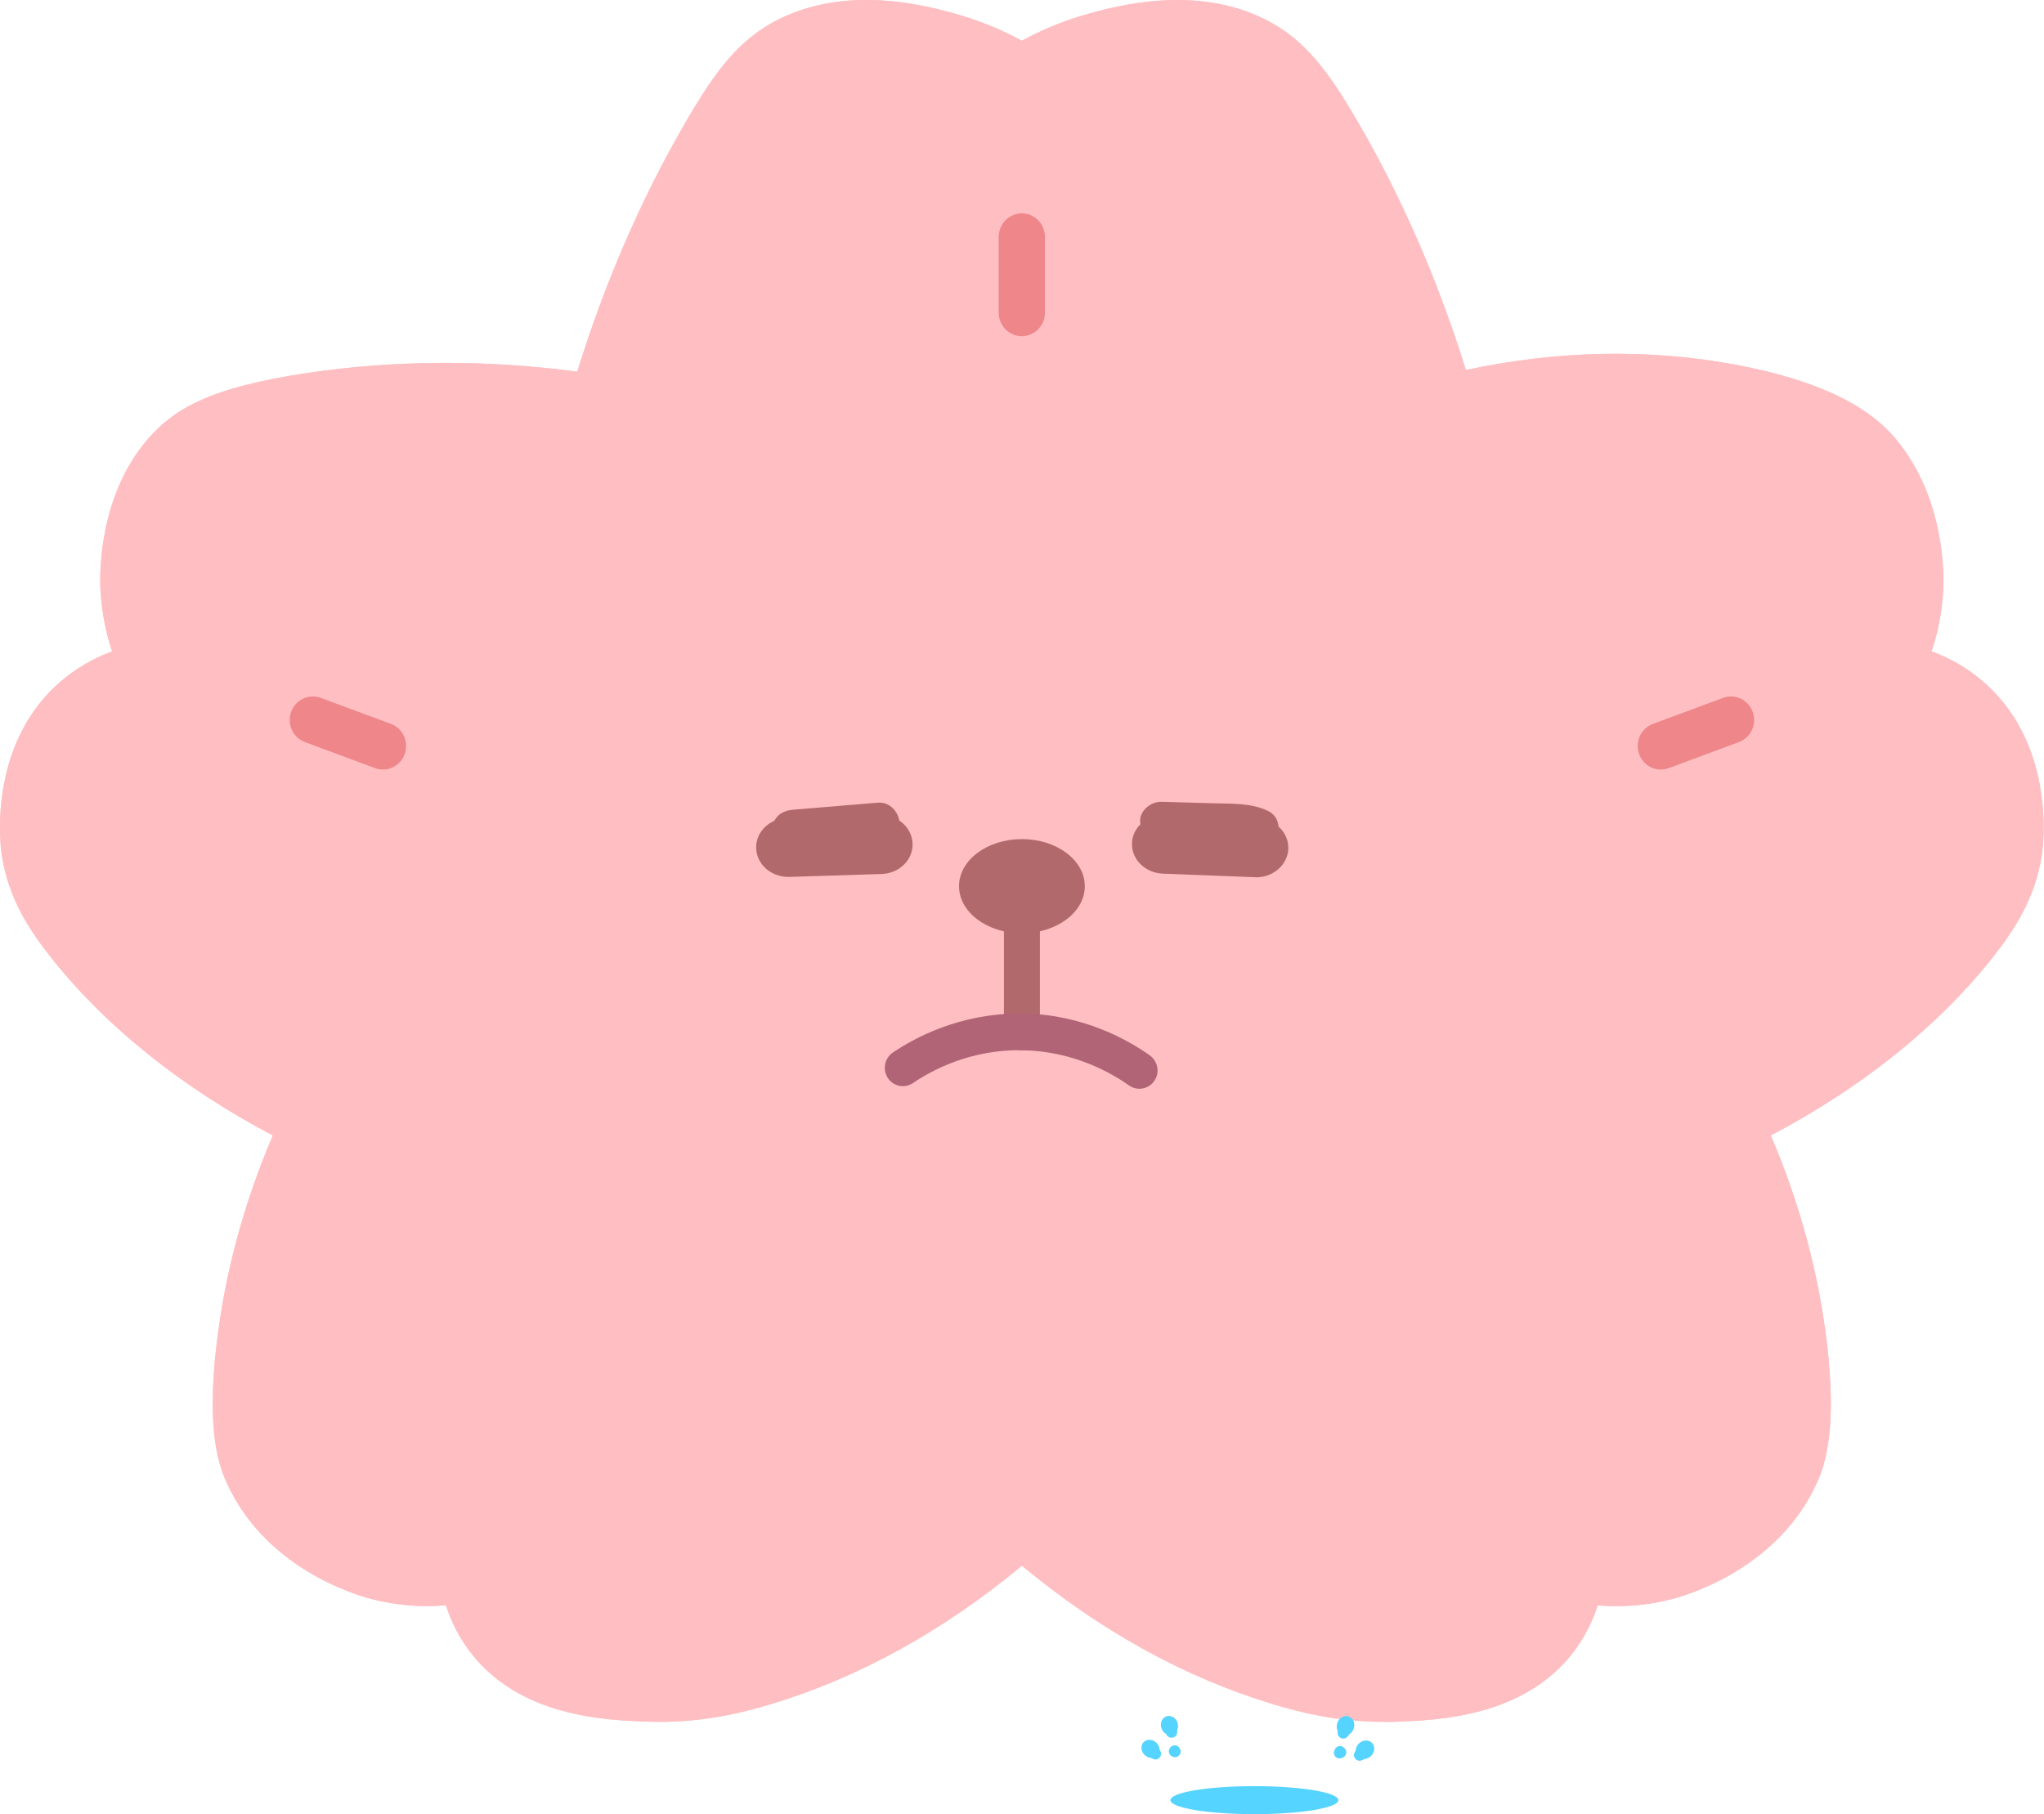 <svg width="365" height="324" viewBox="0 0 365 324" fill="none" xmlns="http://www.w3.org/2000/svg">
<ellipse cx="205.445" cy="312.338" rx="1.515" ry="1.71" transform="rotate(135 205.445 312.338)" fill="#54D4FF"/>
<path d="M207.253 312.83C207.615 313.662 206.769 314.508 205.937 314.146L205.822 314.096C205.175 313.814 205.015 312.97 205.514 312.471L205.579 312.407C206.077 311.908 206.921 312.068 207.203 312.715L207.253 312.83Z" fill="#54D4FF"/>
<path d="M210.75 312.427C211.113 313.26 210.267 314.105 209.434 313.743L209.319 313.693C208.673 313.411 208.513 312.567 209.011 312.069L209.076 312.004C209.575 311.505 210.419 311.665 210.7 312.312L210.75 312.427Z" fill="#54D4FF"/>
<ellipse cx="208.832" cy="308.157" rx="1.515" ry="1.71" transform="rotate(162.437 208.832 308.157)" fill="#54D4FF"/>
<path d="M210.21 309.426C210.148 310.332 209.008 310.693 208.436 309.988L208.357 309.89C207.912 309.343 208.159 308.52 208.832 308.307L208.919 308.279C209.591 308.066 210.267 308.598 210.219 309.301L210.21 309.426Z" fill="#54D4FF"/>
<path d="M351.41 124.811C346.913 120.969 342.087 119.589 339.426 119.048C340.766 116.157 342.601 111.308 342.913 105.079C343.005 103.288 343.427 90.774 335.499 81.15C333.462 78.67 327.81 72.665 309.165 69.196C298.741 67.256 281.197 65.54 258.955 70.967C252.789 49.93 245.008 34.338 239.026 24.006C233.612 14.662 229.905 10.074 224.069 7.165C212.233 1.253 198.286 5.542 194.083 6.848C189.018 8.414 185.091 10.466 182.485 12.032C179.879 10.466 175.934 8.396 170.887 6.848C166.666 5.542 152.719 1.253 140.901 7.165C135.065 10.074 131.376 14.681 125.944 24.006C119.943 34.338 112.181 49.93 106.015 70.967C84.544 67.722 67.257 68.972 55.677 70.669C39.326 73.075 33.453 76.525 29.471 81.15C21.525 90.364 21.965 103.177 22.057 105.079C22.369 111.289 24.204 116.157 25.544 119.048C22.865 119.589 18.057 120.969 13.56 124.811C1.962 134.733 4.238 151.108 4.385 151.966C5.412 158.643 8.569 163.548 12.258 168.229C18.203 175.801 30.682 189.229 54.117 200.811C46.556 217.223 43.859 231.23 42.776 240.48C41.069 254.99 43.033 260.38 44.171 262.898C50.373 276.811 65.623 281.045 67.275 281.474C73.735 283.171 79.314 282.649 82.69 282.07C83.222 284.812 84.397 288.71 87.205 292.403C94.839 302.474 108.602 302.996 115.558 303.257C124.091 303.574 131.009 301.97 136.552 300.31C146.425 297.326 163.565 290.594 182.503 274.163C201.442 290.594 218.582 297.326 228.455 300.31C233.979 301.989 240.916 303.593 249.449 303.257C256.423 302.996 270.168 302.474 277.802 292.403C280.61 288.71 281.766 284.812 282.317 282.07C285.693 282.667 291.272 283.171 297.732 281.474C299.365 281.045 314.615 276.811 320.836 262.898C321.956 260.38 323.938 254.99 322.231 240.48C321.148 231.248 318.451 217.223 310.89 200.811C334.343 189.248 346.803 175.801 352.749 168.229C356.438 163.548 359.576 158.624 360.622 151.966C360.75 151.089 363.026 134.733 351.446 124.811H351.41Z" fill="#FFBFC2"/>
<path d="M351.41 124.811C346.913 120.969 342.087 119.589 339.426 119.048C340.766 116.157 342.601 111.308 342.913 105.079C343.005 103.288 343.427 90.774 335.499 81.15C333.462 78.67 327.81 72.665 309.165 69.196C298.741 67.256 281.197 65.54 258.955 70.967C252.789 49.93 245.008 34.338 239.026 24.006C233.612 14.662 229.905 10.074 224.069 7.165C212.233 1.253 198.286 5.542 194.083 6.848C189.018 8.414 185.091 10.466 182.485 12.032C179.879 10.466 175.934 8.396 170.887 6.848C166.666 5.542 152.719 1.253 140.901 7.165C135.065 10.074 131.376 14.681 125.944 24.006C119.943 34.338 112.181 49.93 106.015 70.967C84.544 67.722 67.257 68.972 55.677 70.669C39.326 73.075 33.453 76.525 29.471 81.15C21.525 90.364 21.965 103.177 22.057 105.079C22.369 111.289 24.204 116.157 25.544 119.048C22.865 119.589 18.057 120.969 13.56 124.811C1.962 134.733 4.238 151.108 4.385 151.966C5.412 158.643 8.569 163.548 12.258 168.229C18.203 175.801 30.682 189.229 54.117 200.811C46.556 217.223 43.859 231.23 42.776 240.48C41.069 254.99 43.033 260.38 44.171 262.898C50.373 276.811 65.623 281.045 67.275 281.474C73.735 283.171 79.314 282.649 82.69 282.07C83.222 284.812 84.397 288.71 87.205 292.403C94.839 302.474 108.602 302.996 115.558 303.257C124.091 303.574 131.009 301.97 136.552 300.31C146.425 297.326 163.565 290.594 182.503 274.163C201.442 290.594 218.582 297.326 228.455 300.31C233.979 301.989 240.916 303.593 249.449 303.257C256.423 302.996 270.168 302.474 277.802 292.403C280.61 288.71 281.766 284.812 282.317 282.07C285.693 282.667 291.272 283.171 297.732 281.474C299.365 281.045 314.615 276.811 320.836 262.898C321.956 260.38 323.938 254.99 322.231 240.48C321.148 231.248 318.451 217.223 310.89 200.811C334.343 189.248 346.803 175.801 352.749 168.229C356.438 163.548 359.576 158.624 360.622 151.966C360.75 151.089 363.026 134.733 351.446 124.811H351.41Z" fill="#FFBFC2"/>
<path d="M247.193 307.511C238.879 307.511 232.236 305.851 227.263 304.34C211.609 299.603 196.561 291.304 182.486 279.628C168.41 291.304 153.362 299.603 137.708 304.34C132.276 305.981 124.807 307.828 115.393 307.473C108.034 307.194 92.747 306.615 83.92 294.978C82.048 292.516 80.617 289.756 79.626 286.697C75.093 287.07 70.616 286.697 66.248 285.559C63.128 284.739 47.218 279.908 40.409 264.652C38.831 261.127 36.941 254.749 38.684 240.015C40.152 227.463 43.529 214.949 48.722 202.789C32.408 194.191 18.736 183.225 9.028 170.897C5.211 166.048 1.523 160.49 0.311 152.657C0.183 151.874 -2.551 133.149 10.918 121.642C13.579 119.366 16.663 117.576 20.021 116.326C18.828 112.764 18.149 109.09 17.947 105.36C17.8 102.656 17.562 88.668 26.37 78.447C31.032 73.058 37.455 69.178 55.072 66.586C70.634 64.292 86.765 64.217 103.079 66.381C108.016 50.453 114.494 35.514 122.366 21.937C127.743 12.668 131.983 6.979 139.048 3.454C147.875 -0.947 158.977 -1.152 172.062 2.895C175.641 3.995 179.146 5.469 182.467 7.278C185.789 5.469 189.276 3.995 192.873 2.895C205.957 -1.134 217.078 -0.947 225.887 3.454C232.952 6.979 237.191 12.668 242.568 21.937C250.404 35.44 256.845 50.267 261.764 66.082C278.17 62.576 294.356 62.24 309.881 65.131C323.975 67.761 333.371 72.125 338.638 78.522C347.373 89.153 347.134 102.749 347.006 105.36C346.804 109.09 346.125 112.764 344.932 116.326C348.29 117.576 351.392 119.366 354.034 121.642C367.486 133.167 364.752 151.874 364.623 152.657C363.412 160.49 359.705 166.048 355.906 170.897C346.198 183.225 332.527 194.21 316.212 202.789C321.406 214.949 324.782 227.463 326.25 240.015C327.975 254.749 326.085 261.146 324.525 264.652C317.717 279.89 301.806 284.739 298.687 285.559C294.337 286.697 289.841 287.089 285.308 286.716C284.318 289.774 282.868 292.534 281.014 294.996C272.187 306.615 256.9 307.194 249.542 307.492C248.734 307.529 247.927 307.529 247.156 307.529L247.193 307.511ZM182.467 269.968C183.421 269.968 184.376 270.303 185.147 270.975C199.094 283.079 214.05 291.602 229.594 296.302C234.42 297.757 241.027 299.398 249.248 299.081C255.818 298.838 268.04 298.372 274.499 289.849C276.335 287.443 277.582 284.552 278.225 281.251C278.665 279.013 280.776 277.558 282.978 277.931C287.639 278.752 292.245 278.565 296.65 277.409C298.173 277.017 311.661 273.175 317.02 261.165C317.68 259.673 319.736 255.103 318.066 240.985C316.543 228.042 312.854 215.117 307.092 202.603C306.137 200.532 307 198.052 309.018 197.045C325.828 188.745 339.812 177.891 349.465 165.619C353.043 161.068 355.613 156.891 356.475 151.314C356.493 151.165 358.641 136.525 348.713 128.02C345.905 125.614 342.4 123.936 338.564 123.171C337.316 122.91 336.252 122.089 335.683 120.951C335.114 119.795 335.096 118.452 335.628 117.277C337.463 113.305 338.509 109.146 338.729 104.894C338.839 102.823 339.023 92.099 332.27 83.875C328.361 79.119 320.323 75.575 308.376 73.356C292.777 70.465 276.463 71.043 259.873 75.072C257.745 75.594 255.579 74.326 254.955 72.181C250.092 55.619 243.522 40.121 235.411 26.152C230.089 16.976 226.878 13.283 222.198 10.933C215.316 7.502 206.251 7.464 195.221 10.877C191.496 12.015 187.899 13.637 184.523 15.67C183.22 16.454 181.623 16.454 180.32 15.67C176.943 13.637 173.347 12.034 169.621 10.877C158.61 7.483 149.526 7.502 142.645 10.952C137.965 13.283 134.754 16.995 129.432 26.171C121.32 40.14 114.751 55.638 109.888 72.2C109.3 74.195 107.355 75.463 105.318 75.146C88.6 72.61 72.065 72.517 56.191 74.867C39.437 77.347 35.179 80.853 32.5 83.968C25.783 91.745 26.003 102.786 26.113 104.912C26.334 109.164 27.38 113.342 29.215 117.315C29.747 118.49 29.747 119.832 29.16 120.989C28.591 122.145 27.526 122.966 26.279 123.208C22.443 123.991 18.938 125.67 16.13 128.057C6.202 136.562 8.349 151.202 8.368 151.352C9.23 156.928 11.799 161.106 15.378 165.656C25.031 177.91 39.014 188.783 55.824 197.082C57.861 198.089 58.724 200.551 57.751 202.64C51.989 215.154 48.3 228.06 46.777 241.022C45.125 255.141 47.162 259.71 47.823 261.202C53.182 273.213 66.67 277.055 68.193 277.446C72.616 278.603 77.222 278.771 81.865 277.969C84.067 277.577 86.177 279.05 86.618 281.288C87.26 284.589 88.526 287.48 90.343 289.886C96.803 298.391 109.025 298.857 115.595 299.118C123.816 299.435 130.423 297.794 135.249 296.339C150.793 291.639 165.749 283.116 179.715 271.012C180.485 270.341 181.44 270.005 182.394 270.005L182.467 269.968Z" fill="#FFBFC2"/>
<path d="M247.193 307.511C238.879 307.511 232.236 305.851 227.263 304.34C211.609 299.603 196.561 291.304 182.486 279.628C168.41 291.304 153.362 299.603 137.708 304.34C132.276 305.981 124.807 307.828 115.393 307.473C108.034 307.194 92.747 306.615 83.92 294.978C82.048 292.516 80.617 289.756 79.626 286.697C75.093 287.07 70.616 286.697 66.248 285.559C63.128 284.739 47.218 279.908 40.409 264.652C38.831 261.127 36.941 254.749 38.684 240.015C40.152 227.463 43.529 214.949 48.722 202.789C32.408 194.191 18.736 183.225 9.028 170.897C5.211 166.048 1.523 160.49 0.311 152.657C0.183 151.874 -2.551 133.149 10.918 121.642C13.579 119.366 16.663 117.576 20.021 116.326C18.828 112.764 18.149 109.09 17.947 105.36C17.8 102.656 17.562 88.668 26.37 78.447C31.032 73.058 37.455 69.178 55.072 66.586C70.634 64.292 86.765 64.217 103.079 66.381C108.016 50.453 114.494 35.514 122.366 21.937C127.743 12.668 131.983 6.979 139.048 3.454C147.875 -0.947 158.977 -1.152 172.062 2.895C175.641 3.995 179.146 5.469 182.467 7.278C185.789 5.469 189.276 3.995 192.873 2.895C205.957 -1.134 217.078 -0.947 225.887 3.454C232.952 6.979 237.191 12.668 242.568 21.937C250.404 35.44 256.845 50.267 261.764 66.082C278.17 62.576 294.356 62.24 309.881 65.131C323.975 67.761 333.371 72.125 338.638 78.522C347.373 89.153 347.134 102.749 347.006 105.36C346.804 109.09 346.125 112.764 344.932 116.326C348.29 117.576 351.392 119.366 354.034 121.642C367.486 133.167 364.752 151.874 364.623 152.657C363.412 160.49 359.705 166.048 355.906 170.897C346.198 183.225 332.527 194.21 316.212 202.789C321.406 214.949 324.782 227.463 326.25 240.015C327.975 254.749 326.085 261.146 324.525 264.652C317.717 279.89 301.806 284.739 298.687 285.559C294.337 286.697 289.841 287.089 285.308 286.716C284.318 289.774 282.868 292.534 281.014 294.996C272.187 306.615 256.9 307.194 249.542 307.492C248.734 307.529 247.927 307.529 247.156 307.529L247.193 307.511ZM182.467 269.968C183.421 269.968 184.376 270.303 185.147 270.975C199.094 283.079 214.05 291.602 229.594 296.302C234.42 297.757 241.027 299.398 249.248 299.081C255.818 298.838 268.04 298.372 274.499 289.849C276.335 287.443 277.582 284.552 278.225 281.251C278.665 279.013 280.776 277.558 282.978 277.931C287.639 278.752 292.245 278.565 296.65 277.409C298.173 277.017 311.661 273.175 317.02 261.165C317.68 259.673 319.736 255.103 318.066 240.985C316.543 228.042 312.854 215.117 307.092 202.603C306.137 200.532 307 198.052 309.018 197.045C325.828 188.745 339.812 177.891 349.465 165.619C353.043 161.068 355.613 156.891 356.475 151.314C356.493 151.165 358.641 136.525 348.713 128.02C345.905 125.614 342.4 123.936 338.564 123.171C337.316 122.91 336.252 122.089 335.683 120.951C335.114 119.795 335.096 118.452 335.628 117.277C337.463 113.305 338.509 109.146 338.729 104.894C338.839 102.823 339.023 92.099 332.27 83.875C328.361 79.119 320.323 75.575 308.376 73.356C292.777 70.465 276.463 71.043 259.873 75.072C257.745 75.594 255.579 74.326 254.955 72.181C250.092 55.619 243.522 40.121 235.411 26.152C230.089 16.976 226.878 13.283 222.198 10.933C215.316 7.502 206.251 7.464 195.221 10.877C191.496 12.015 187.899 13.637 184.523 15.67C183.22 16.454 181.623 16.454 180.32 15.67C176.943 13.637 173.347 12.034 169.621 10.877C158.61 7.483 149.526 7.502 142.645 10.952C137.965 13.283 134.754 16.995 129.432 26.171C121.32 40.14 114.751 55.638 109.888 72.2C109.3 74.195 107.355 75.463 105.318 75.146C88.6 72.61 72.065 72.517 56.191 74.867C39.437 77.347 35.179 80.853 32.5 83.968C25.783 91.745 26.003 102.786 26.113 104.912C26.334 109.164 27.38 113.342 29.215 117.315C29.747 118.49 29.747 119.832 29.16 120.989C28.591 122.145 27.526 122.966 26.279 123.208C22.443 123.991 18.938 125.67 16.13 128.057C6.202 136.562 8.349 151.202 8.368 151.352C9.23 156.928 11.799 161.106 15.378 165.656C25.031 177.91 39.014 188.783 55.824 197.082C57.861 198.089 58.724 200.551 57.751 202.64C51.989 215.154 48.3 228.06 46.777 241.022C45.125 255.141 47.162 259.71 47.823 261.202C53.182 273.213 66.67 277.055 68.193 277.446C72.616 278.603 77.222 278.771 81.865 277.969C84.067 277.577 86.177 279.05 86.618 281.288C87.26 284.589 88.526 287.48 90.343 289.886C96.803 298.391 109.025 298.857 115.595 299.118C123.816 299.435 130.423 297.794 135.249 296.339C150.793 291.639 165.749 283.116 179.715 271.012C180.485 270.341 181.44 270.005 182.394 270.005L182.467 269.968Z" fill="#FFBFC2"/>
<path d="M182.467 60.038C180.191 60.038 178.338 58.155 178.338 55.842V42.302C178.338 39.989 180.191 38.105 182.467 38.105C184.743 38.105 186.596 39.989 186.596 42.302V55.842C186.596 58.155 184.743 60.038 182.467 60.038Z" fill="#EE868A"/>
<path d="M254.129 241.711L263.048 251.783L254.129 241.711Z" fill="#DD5E4A"/>
<path d="M263.048 255.978C261.91 255.978 260.791 255.512 259.984 254.579L251.065 244.508C249.542 242.792 249.67 240.125 251.377 238.577C253.065 237.029 255.689 237.16 257.213 238.894L266.131 248.965C267.654 250.681 267.526 253.348 265.819 254.896C265.03 255.624 264.039 255.978 263.067 255.978H263.048Z" fill="#FFBFC2"/>
<path d="M296.576 133.241L309.092 128.597L296.576 133.241Z" fill="#DD5E4A"/>
<path d="M296.576 137.437C294.887 137.437 293.309 136.374 292.704 134.677C291.914 132.495 293.016 130.089 295.163 129.287L307.678 124.643C309.825 123.841 312.193 124.96 312.982 127.142C313.771 129.325 312.67 131.73 310.523 132.532L298.007 137.176C297.548 137.344 297.053 137.437 296.594 137.437H296.576Z" fill="#EE868A"/>
<path d="M68.377 133.241L55.861 128.597L68.377 133.241Z" fill="#DD5E4A"/>
<path d="M68.376 137.437C67.899 137.437 67.422 137.363 66.963 137.176L54.448 132.532C52.301 131.73 51.2 129.325 51.989 127.142C52.778 124.96 55.145 123.841 57.292 124.643L69.808 129.287C71.955 130.089 73.056 132.495 72.267 134.677C71.661 136.374 70.065 137.437 68.395 137.437H68.376Z" fill="#EE868A"/>
<path d="M110.804 241.71L101.885 251.782L110.804 241.71Z" fill="#DD5E4A"/>
<path d="M101.904 255.978C100.913 255.978 99.94 255.624 99.151 254.897C97.463 253.349 97.316 250.7 98.839 248.966L107.74 238.895C109.263 237.179 111.869 237.03 113.575 238.577C115.264 240.125 115.41 242.774 113.887 244.508L104.968 254.579C104.161 255.493 103.023 255.978 101.904 255.978Z" fill="#FFBFC2"/>
<path d="M182.485 166.682C188.688 166.682 193.716 162.916 193.716 158.271C193.716 153.625 188.688 149.859 182.485 149.859C176.283 149.859 171.254 153.625 171.254 158.271C171.254 162.916 176.283 166.682 182.485 166.682Z" fill="#B2696B"/>
<path d="M182.485 187.589C180.705 187.589 179.274 186.135 179.274 184.326V165.806C179.274 163.997 180.705 162.542 182.485 162.542C184.265 162.542 185.697 163.997 185.697 165.806V184.326C185.697 186.135 184.265 187.589 182.485 187.589Z" fill="#B2696B"/>
<path d="M140.791 151.334L157.234 150.812L140.791 151.334Z" fill="#DD5E4A"/>
<path d="M140.773 156.613C137.69 156.613 135.139 154.375 135.029 151.522C134.919 148.612 137.396 146.169 140.571 146.076L157.014 145.554C160.17 145.404 162.85 147.736 162.96 150.645C163.07 153.555 160.592 155.998 157.418 156.091L140.975 156.613C140.975 156.613 140.846 156.613 140.773 156.613Z" fill="#B2696B"/>
<path d="M141.727 151.614L156.775 150.365C157.803 150.272 158.72 150.029 159.491 149.339C160.152 148.724 160.647 147.735 160.611 146.859C160.519 145.105 158.922 143.166 156.775 143.352L141.727 144.602C140.699 144.695 139.782 144.938 139.011 145.628C138.35 146.243 137.855 147.232 137.892 148.108C137.983 149.861 139.58 151.801 141.727 151.614Z" fill="#B2696B"/>
<path d="M207.866 150.772L224.29 151.407L207.866 150.772Z" fill="#DD5E4A"/>
<path d="M224.308 156.664C224.308 156.664 224.143 156.664 224.07 156.664L207.645 156.03C204.471 155.9 202.012 153.456 202.14 150.547C202.269 147.637 204.966 145.399 208.123 145.511L224.547 146.145C227.722 146.276 230.181 148.719 230.053 151.629C229.924 154.463 227.373 156.683 224.308 156.683V156.664Z" fill="#B2696B"/>
<path d="M207.426 150.212L216.069 150.455C217.464 150.492 218.858 150.529 220.253 150.566C220.547 150.566 220.84 150.585 221.134 150.604C221.336 150.604 221.519 150.622 221.721 150.641L221.281 150.585C221.538 150.585 221.886 150.678 222.143 150.753C222.327 150.79 222.51 150.846 222.694 150.921C222.235 150.734 222.198 150.734 222.584 150.921C224.364 151.779 226.823 151.387 227.832 149.653C228.768 148.03 228.346 145.755 226.456 144.841C223.465 143.386 220.051 143.554 216.748 143.461L207.426 143.2C205.425 143.144 203.498 144.859 203.59 146.706C203.682 148.664 205.278 150.156 207.426 150.212Z" fill="#B2696B"/>
<path d="M181.999 181.019C171.314 181.019 163.299 185.363 159.43 187.984C157.957 188.995 157.551 191.017 158.546 192.534C159.541 194.032 161.549 194.444 163.023 193.433C166.358 191.167 173.359 187.366 182.681 187.572C191.727 187.759 198.433 191.598 201.621 193.863C203.076 194.893 205.084 194.537 206.116 193.058C207.148 191.579 206.779 189.538 205.324 188.49C201.529 185.793 193.57 181.225 182.81 181C182.552 181 182.276 181 182.018 181L181.999 181.019Z" fill="#B16476"/>
<ellipse cx="224" cy="321.5" rx="15" ry="2.5" fill="#54D4FF"/>
<ellipse cx="1.554" cy="1.753" rx="1.554" ry="1.753" transform="matrix(0.707 0.707 0.707 -0.707 241.409 312.641)" fill="#54D4FF"/>
<path d="M241.868 313.063C241.506 313.896 242.351 314.741 243.184 314.379L243.396 314.287C244.042 314.006 244.202 313.162 243.704 312.663L243.584 312.544C243.086 312.045 242.241 312.205 241.96 312.852L241.868 313.063Z" fill="#54D4FF"/>
<path d="M238.281 312.65C237.919 313.483 238.764 314.328 239.597 313.966L239.809 313.874C240.455 313.593 240.616 312.749 240.117 312.25L239.997 312.13C239.499 311.632 238.655 311.792 238.373 312.439L238.281 312.65Z" fill="#54D4FF"/>
<ellipse cx="1.554" cy="1.753" rx="1.554" ry="1.753" transform="matrix(0.953 0.302 0.302 -0.953 238.263 309.415)" fill="#54D4FF"/>
<path d="M238.866 309.578C238.928 310.484 240.068 310.845 240.64 310.14L240.785 309.961C241.23 309.413 240.983 308.59 240.311 308.377L240.149 308.326C239.477 308.113 238.802 308.645 238.85 309.348L238.866 309.578Z" fill="#54D4FF"/>
</svg>

